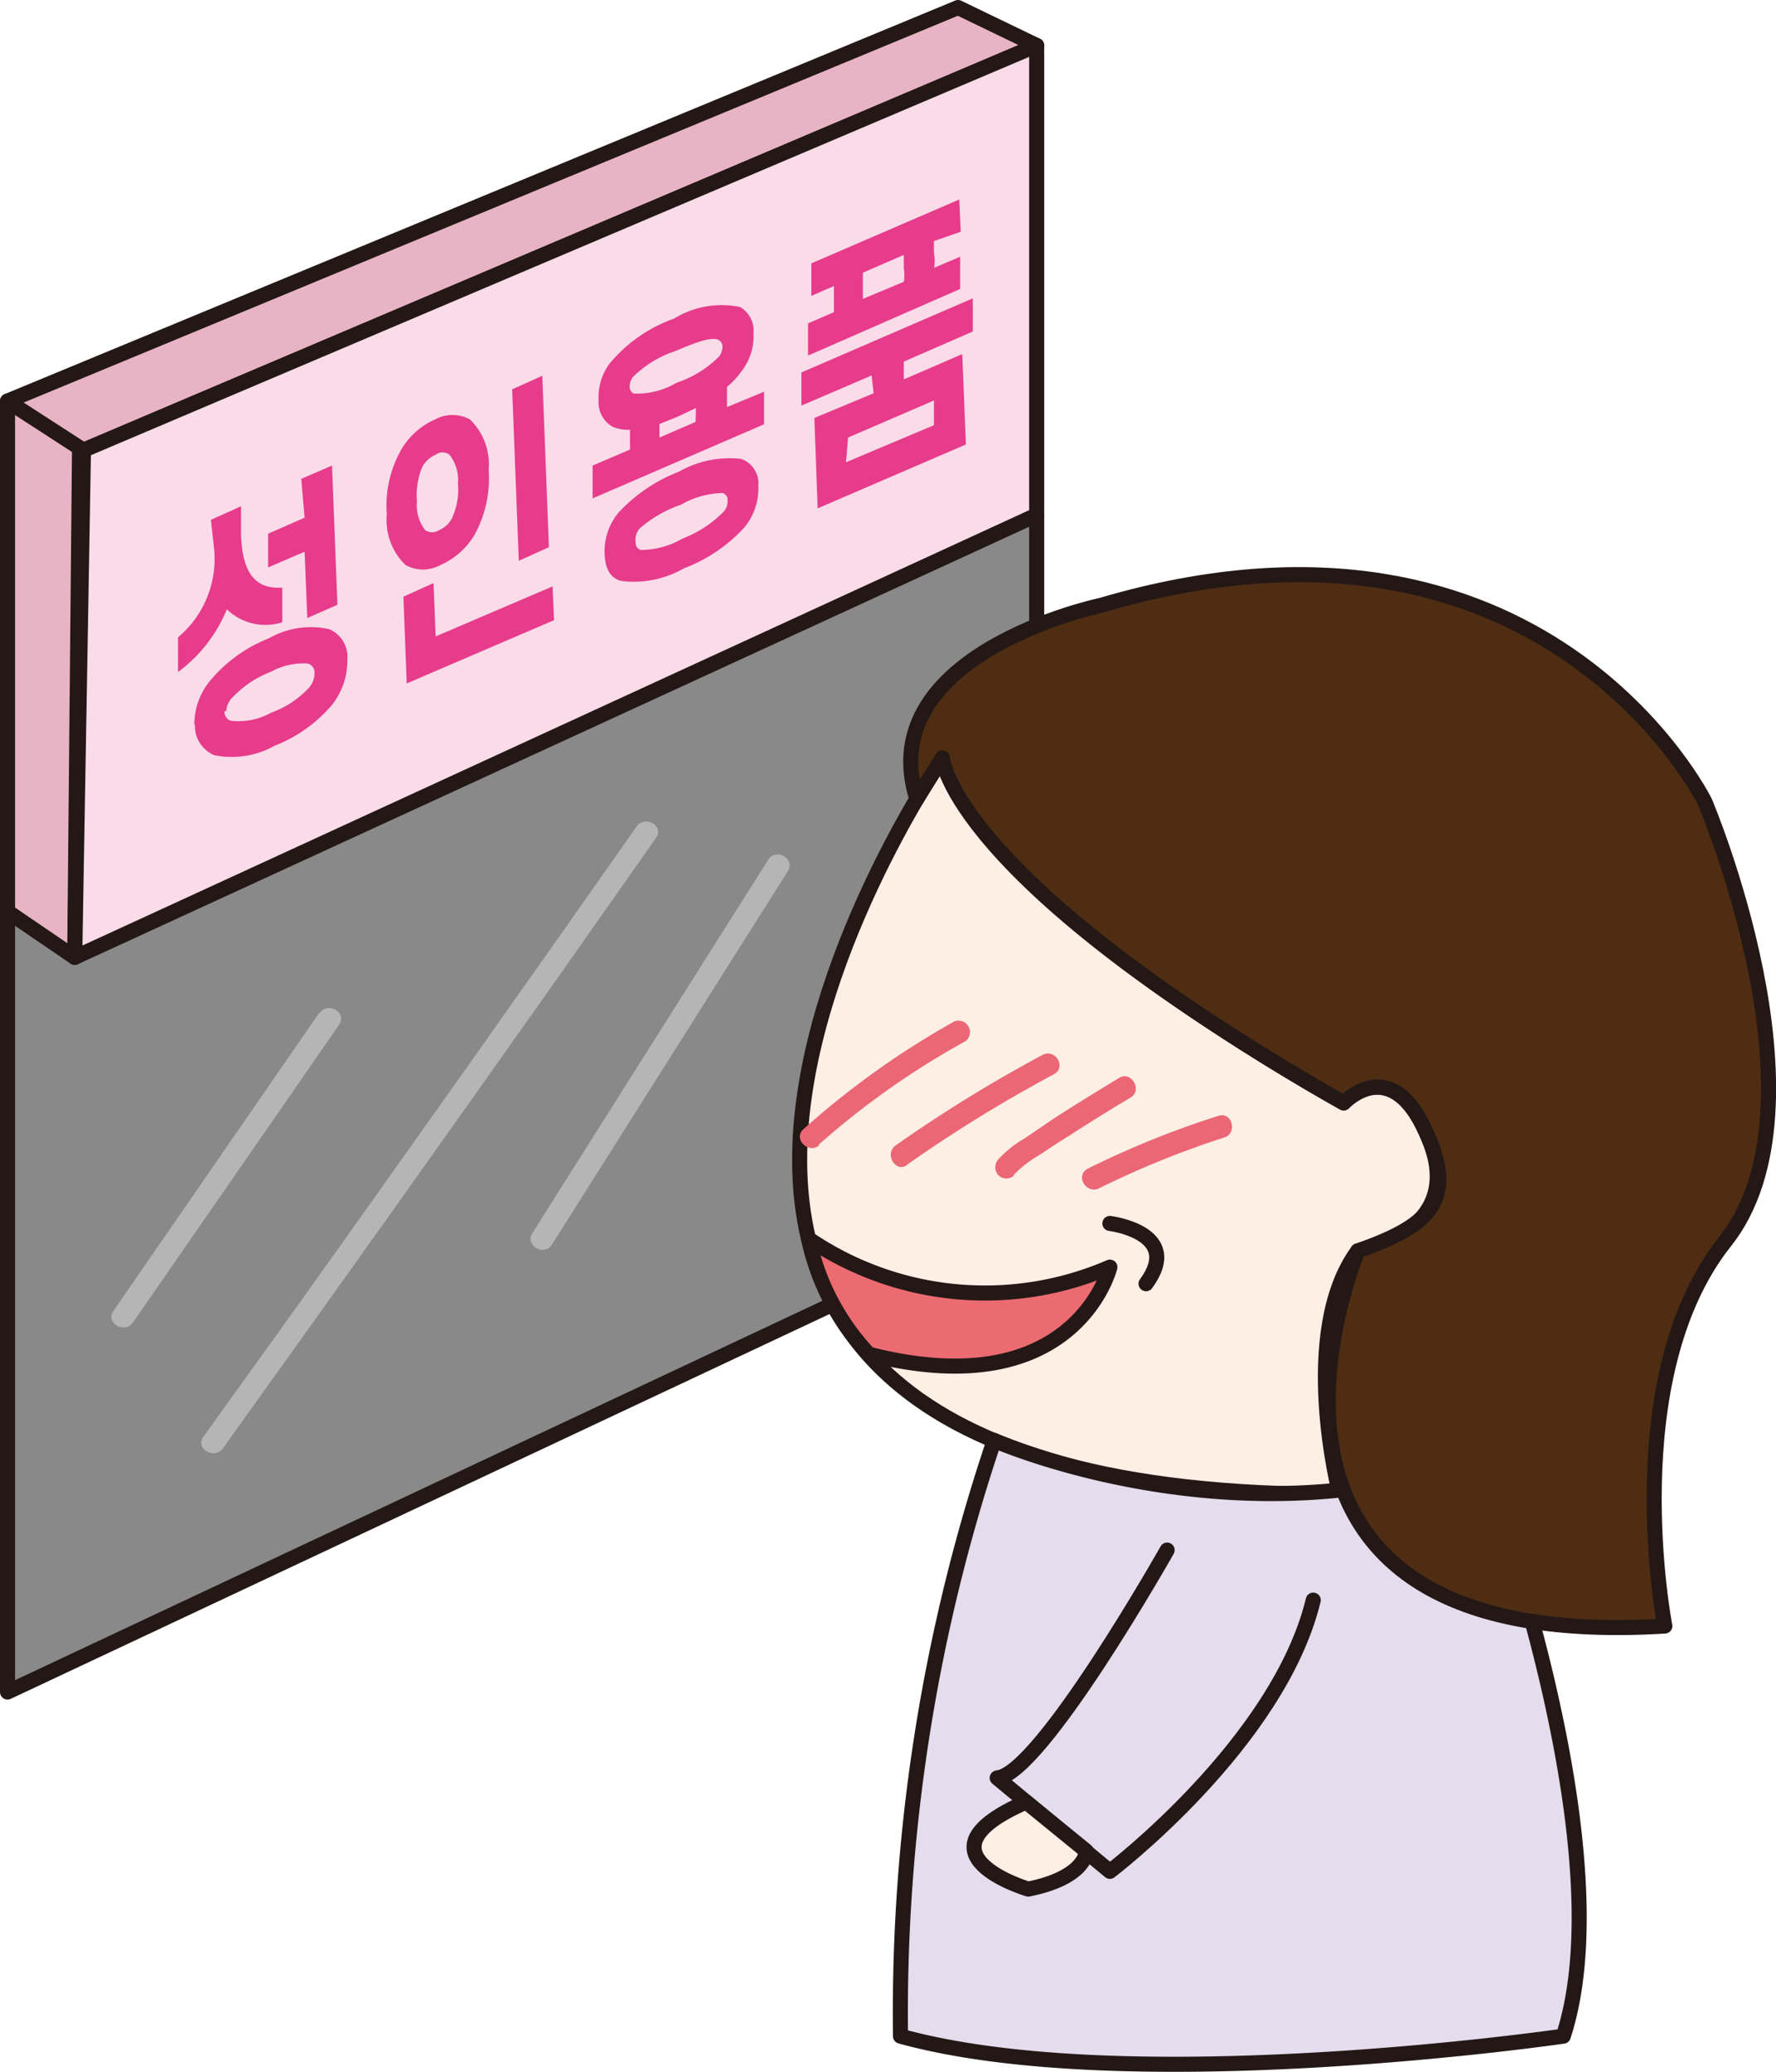 <svg xmlns="http://www.w3.org/2000/svg" viewBox="0 0 58.95 68.76"><defs><style>.bf2df5e1-8370-4ae2-a185-e24b5667d6b8{fill:#898989;}.a23c7d5c-c976-49ea-a2a3-bdd282a5574d,.a46446da-0ca0-4f44-9637-a1be8da7030d,.b73613f4-9c9e-47a5-bc05-5f274b083012,.b8158f27-7561-4a19-a14e-508842fc5e94,.bb4a83eb-7088-4b83-8fb4-d6e30cb15ebe,.bd1cc322-46ef-44a0-a2f0-a7b4345dc395,.bf2df5e1-8370-4ae2-a185-e24b5667d6b8,.e7b8f1a3-2717-4bb8-9db1-e33868fb1a87{stroke:#231815;stroke-linecap:round;stroke-linejoin:round;stroke-width:0.5px;}.e7b8f1a3-2717-4bb8-9db1-e33868fb1a87{fill:#e8b4c5;}.b73613f4-9c9e-47a5-bc05-5f274b083012{fill:#fadce9;}.b8158f27-7561-4a19-a14e-508842fc5e94{fill:#feefe5;}.a46446da-0ca0-4f44-9637-a1be8da7030d{fill:#ec6b71;}.a23c7d5c-c976-49ea-a2a3-bdd282a5574d{fill:none;}.a3f65a15-90a9-4ebb-a592-73453457fefa{fill:#eb6776;}.bd1cc322-46ef-44a0-a2f0-a7b4345dc395{fill:#e5dced;}.bb4a83eb-7088-4b83-8fb4-d6e30cb15ebe{fill:#4f2d13;}.b6bfe76b-6b22-401a-bc74-3b57303047ed{fill:#e73b8b;}.a2aa4278-baef-4868-abd0-216deb901e1c{fill:#b5b5b6;}</style></defs><g id="ae8dc603-d03f-435f-8d5c-bb496a60eeed" data-name="레이어 2"><g id="ab50a9bb-1fa6-4c51-8d69-beff4389aa27" data-name="레이어 1"><polygon class="bf2df5e1-8370-4ae2-a185-e24b5667d6b8" points="0.25 30.25 0.25 56.15 34.41 40.1 34.41 17.09 0.25 30.25"/><polygon class="e7b8f1a3-2717-4bb8-9db1-e33868fb1a87" points="0.25 13.31 0.25 30.25 2.48 31.77 2.64 14.86 0.25 13.31"/><polygon class="e7b8f1a3-2717-4bb8-9db1-e33868fb1a87" points="0.25 13.31 2.77 14.94 34.41 1.51 31.8 0.25 0.25 13.31"/><polygon class="b73613f4-9c9e-47a5-bc05-5f274b083012" points="2.77 14.94 34.41 1.51 34.41 17.09 2.48 31.77 2.77 14.94"/><path class="b8158f27-7561-4a19-a14e-508842fc5e94" d="M31.28,25.15S14.36,49.72,44.47,49.59c0,0-1.4-5.37.6-8.08,0,0,3.59-.58,2.39-3.64S44.6,36.6,44.6,36.6,32.88,30.21,31.28,25.15Z"/><path class="a46446da-0ca0-4f44-9637-a1be8da7030d" d="M26.84,41.11a10.43,10.43,0,0,0,10,.94s-1.13,4.64-8,2.89A8,8,0,0,1,26.84,41.11Z"/><path class="a23c7d5c-c976-49ea-a2a3-bdd282a5574d" d="M36.84,40.6s2.45.3,1.2,2"/><path class="a3f65a15-90a9-4ebb-a592-73453457fefa" d="M27.16,38a26.82,26.82,0,0,1,4.89-3.45.38.38,0,0,0-.38-.65,27.85,27.85,0,0,0-5,3.57c-.36.32.17.85.53.53Z"/><path class="a3f65a15-90a9-4ebb-a592-73453457fefa" d="M30.11,38.65a47.07,47.07,0,0,1,4.87-3c.43-.23.05-.87-.38-.64a47,47,0,0,0-4.87,3c-.39.28,0,.93.38.65Z"/><path class="a3f65a15-90a9-4ebb-a592-73453457fefa" d="M33.64,39a3.51,3.51,0,0,1,.83-.65c.33-.22.66-.44,1-.65.68-.44,1.36-.86,2.06-1.28.41-.25,0-.9-.38-.65q-1.08.65-2.13,1.32l-1,.68a3.72,3.72,0,0,0-.88.7.39.39,0,0,0,0,.53.38.38,0,0,0,.53,0Z"/><path class="a3f65a15-90a9-4ebb-a592-73453457fefa" d="M36.49,39.43a30.4,30.4,0,0,1,4.14-1.68c.46-.14.27-.87-.19-.72a30.16,30.16,0,0,0-4.33,1.75c-.44.22-.06.87.38.65Z"/><path class="bd1cc322-46ef-44a0-a2f0-a7b4345dc395" d="M33,47.8s8,3.54,16.14.59c0,0,4.85,12.74,2.75,19.18,0,0-14.4,2.1-22,0A59.55,59.55,0,0,1,33,47.8Z"/><path class="a23c7d5c-c976-49ea-a2a3-bdd282a5574d" d="M38.74,51.44S34.54,58.88,33.1,59l3.74,3.1s5.6-4.25,6.75-9"/><path class="b8158f27-7561-4a19-a14e-508842fc5e94" d="M34.13,62.69s-4-1.18-.07-2.89l2,1.63S36.07,62.3,34.13,62.69Z"/><path class="bb4a83eb-7088-4b83-8fb4-d6e30cb15ebe" d="M31.28,25.15s.27,4,13.32,11.45c0,0,1.49-1.6,2.64.77s.36,3.26-2.17,4.14c0,0-5.66,13.42,10.19,12.45,0,0-1.6-8.23,2-12.76s-.67-14.59-.67-14.59-5.35-10.85-20.05-6.52c0,0-7.63,1.6-6.11,6.42Z"/><path class="b6bfe76b-6b22-401a-bc74-3b57303047ed" d="M7,17.25l1-.45,0,.95c.05,1.4.57,1.8,1.37,1.75l0,1.15a1.84,1.84,0,0,1-1.84-.43A4.87,4.87,0,0,1,5.91,22.3l0-1.15a3.4,3.4,0,0,0,1.19-3Zm-.55,6.8A2.28,2.28,0,0,1,7,22.56a4.85,4.85,0,0,1,1.93-1.38,2.8,2.8,0,0,1,2-.3,1,1,0,0,1,.6,1,2.38,2.38,0,0,1-.5,1.5,4.77,4.77,0,0,1-1.92,1.37,2.9,2.9,0,0,1-2,.31A1.05,1.05,0,0,1,6.47,24.05Zm1-.45a.31.31,0,0,0,.22.32A2.22,2.22,0,0,0,9,23.65a3.2,3.2,0,0,0,1.25-.82.74.74,0,0,0,.19-.49.31.31,0,0,0-.22-.32A2.2,2.2,0,0,0,9,22.29a3.44,3.44,0,0,0-1.25.82A.71.71,0,0,0,7.51,23.6Zm3.57-8.15.18,4.62-1,.44-.09-2.2-1.21.52,0-1.12,1.21-.53L10,15.89Z"/><path class="b6bfe76b-6b22-401a-bc74-3b57303047ed" d="M12.84,17.07a3.73,3.73,0,0,1,.48-2.15,2.42,2.42,0,0,1,1.12-1,1.21,1.21,0,0,1,1.16,0,2.08,2.08,0,0,1,.62,1.68,3.88,3.88,0,0,1-.47,2.15,2.47,2.47,0,0,1-1.13,1,1.19,1.19,0,0,1-1.16,0A2.07,2.07,0,0,1,12.84,17.07Zm5.5,2.39.05,1.12-4.89,2.1-.11-2.88,1-.45.07,1.77Zm-4.5-2.82a1.35,1.35,0,0,0,.27.95.41.41,0,0,0,.47,0A.84.84,0,0,0,15,17.2a2.24,2.24,0,0,0,.2-1.16,1.35,1.35,0,0,0-.28-.95.38.38,0,0,0-.46,0,.91.91,0,0,0-.45.42A2.41,2.41,0,0,0,13.84,16.64ZM18,12.47l.22,5.69-1,.45-.22-5.69Z"/><path class="b6bfe76b-6b22-401a-bc74-3b57303047ed" d="M19.87,13.28a1.87,1.87,0,0,1,.36-1.21,4.91,4.91,0,0,1,2.15-1.5,3,3,0,0,1,2.19-.38.91.91,0,0,1,.44.87,1.87,1.87,0,0,1-.36,1.21,2.8,2.8,0,0,1-.52.57l0,.67L25.36,13l0,1.08-5.69,2.46,0-1.09,1.24-.53,0-.66a1.28,1.28,0,0,1-.58-.1A.93.93,0,0,1,19.87,13.28Zm.2,5.11A2,2,0,0,1,20.54,17a5.41,5.41,0,0,1,2-1.35,3.39,3.39,0,0,1,2.07-.42.87.87,0,0,1,.56.91,2,2,0,0,1-.47,1.37,5.18,5.18,0,0,1-2,1.35,3.33,3.33,0,0,1-2.07.42C20.29,19.2,20.09,18.92,20.07,18.39Zm.83-5.55a.26.26,0,0,0,.13.22,2.58,2.58,0,0,0,1.43-.36,3.59,3.59,0,0,0,1.41-.87.56.56,0,0,0,.11-.32.26.26,0,0,0-.13-.23c-.23-.11-.73.07-1.43.37a3.56,3.56,0,0,0-1.41.86A.52.52,0,0,0,20.9,12.84ZM21.1,18a.23.23,0,0,0,.17.25,2.76,2.76,0,0,0,1.39-.38A3.83,3.83,0,0,0,24,17a.51.51,0,0,0,.15-.39.23.23,0,0,0-.17-.25,2.92,2.92,0,0,0-1.38.39,4.1,4.1,0,0,0-1.37.79A.56.56,0,0,0,21.1,18Zm2-4.46-.61.29-.6.24,0,.45,1.2-.52Z"/><path class="b6bfe76b-6b22-401a-bc74-3b57303047ed" d="M28.93,12.46l-2.33,1,0-1.1,5.69-2.46,0,1.1L30,12l0,.59,1.94-.84.12,3-4.92,2.12-.11-3L29,13.05Zm2-3.54.94-.4,0,1.07L26.82,11.8l0-1.07.86-.37,0-.87-.75.33,0-1.08,4.91-2.12.05,1.07L31,8v.39A1.45,1.45,0,0,1,31,8.92Zm-2.85,6.42L31,14.11l0-.82-2.85,1.23ZM30,8.46l-1.36.59,0,.87L30,9.35A1.3,1.3,0,0,0,30,8.91Z"/><path class="a2aa4278-baef-4868-abd0-216deb901e1c" d="M21.13,27.43Q15.57,35.35,9.94,43.24L6.75,47.68c-.28.4.37.77.65.38q5.65-7.87,11.23-15.78l3.15-4.48c.28-.39-.37-.77-.65-.37Z"/><path class="a2aa4278-baef-4868-abd0-216deb901e1c" d="M25.5,28.53,17.67,40.92c-.26.41.39.79.65.38l7.83-12.39c.26-.41-.39-.79-.65-.38Z"/><path class="a2aa4278-baef-4868-abd0-216deb901e1c" d="M10.61,33.59,3.76,43.51c-.27.39.38.77.65.38L11.26,34c.27-.4-.38-.78-.65-.38Z"/></g></g></svg>